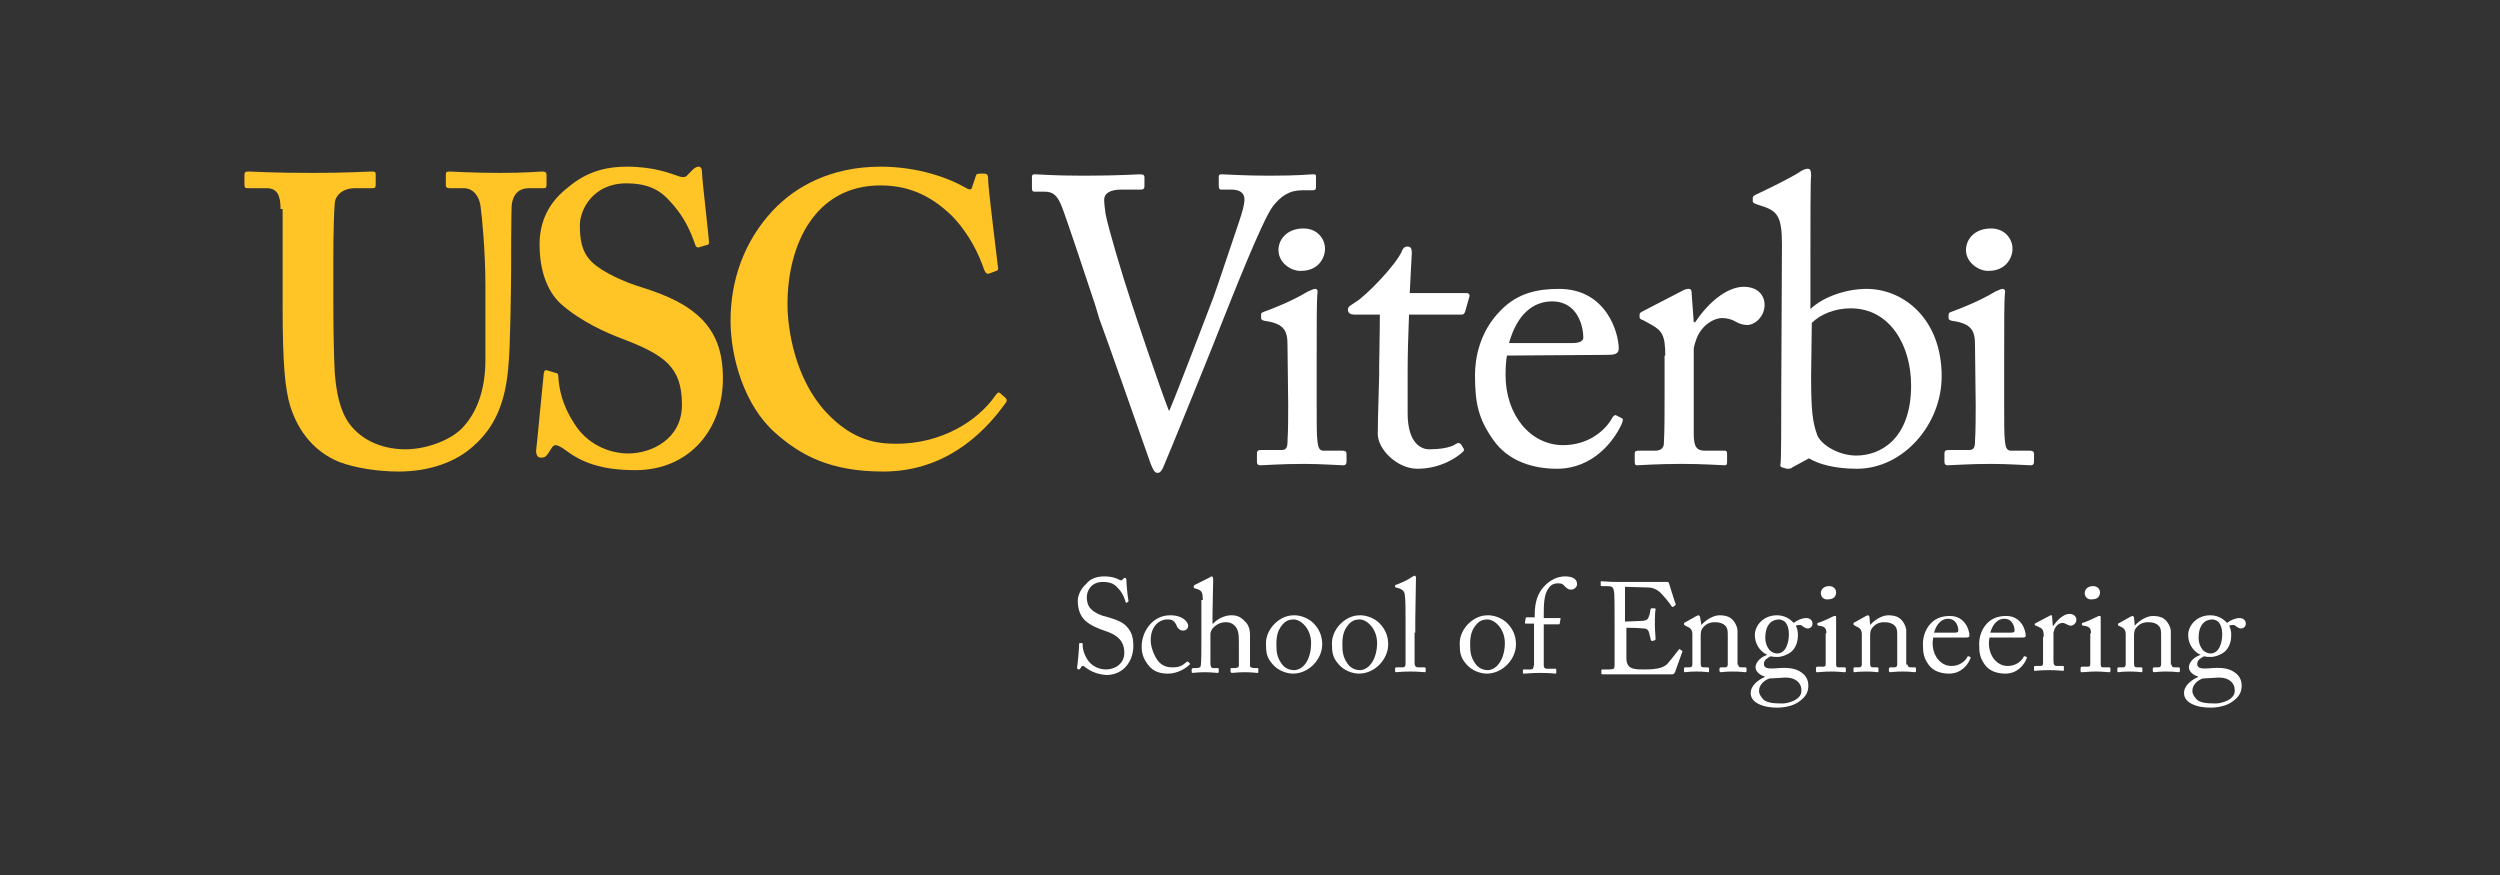 <?xml version="1.0" encoding="utf-8"?>
<!-- Generator: Adobe Illustrator 18.1.1, SVG Export Plug-In . SVG Version: 6.00 Build 0)  -->
<svg version="1.1" id="Layer_1" xmlns="http://www.w3.org/2000/svg" xmlns:xlink="http://www.w3.org/1999/xlink" x="0px" y="0px"
	 viewBox="0 0 360 126" enable-background="new 0 0 360 126" xml:space="preserve">
<rect x="0" y="0" width="360" height="126" fill="#333333" stroke="none"/>
<g>
	<path fill="#FFFFFF" d="M148.6,25.5c0-0.3,0.1-0.4,0.4-0.4c0.6,0,2.5,0.2,7.1,0.2c4.9,0,7.6-0.2,8.1-0.2c0.5,0,0.6,0.2,0.6,0.4v1.3
		c0,0.3-0.1,0.5-0.5,0.5h-2.8c-1.6,0-2.5,0.5-2.5,1.5c0,0.5,0.1,1.2,0.2,2c0.4,2.1,2.5,9.1,3.6,12.4c0.7,2.2,4.1,12.3,5.5,15.9h0.1
		c1.2-2.8,5.8-14.9,6.3-16.2c0.6-1.6,2.8-8.3,3.7-10.9c0.5-1.5,0.8-2.5,0.8-3.3c0-0.7-0.4-1.4-1.9-1.4h-1.5c-0.2,0-0.3-0.2-0.3-0.5
		v-1.3c0-0.3,0.1-0.4,0.4-0.4c0.5,0,3.2,0.2,6.9,0.2c4.3,0,5.8-0.2,6.3-0.2c0.4,0,0.4,0.1,0.4,0.4v1.5c0,0.2-0.1,0.4-0.4,0.4h-1.6
		c-1.9,0-3.1,0.9-4.2,2.3c-1.5,1.9-6.2,13.9-7.2,16.4c-0.7,1.9-8.3,20.6-8.6,21.2c-0.2,0.5-0.5,0.8-0.8,0.8c-0.5,0-0.7-0.6-1-1.3
		c-1.9-5.4-6.6-18.8-7.4-20.9l-0.6-2c-1.4-4.2-4.2-12.7-4.9-14.4c-0.6-1.4-1.2-1.9-2.4-1.9h-1.5c-0.2,0-0.3-0.2-0.3-0.4V25.5z"/>
	<path fill="#FFFFFF" d="M185.4,49.7c0-2-0.4-3.1-3.3-3.5c-0.4-0.1-0.5-0.2-0.5-0.4v-0.5c0-0.2,0.1-0.3,0.4-0.4
		c1.9-0.7,4.1-1.6,6.3-2.9c0.5-0.2,0.8-0.4,1.1-0.4c0.3,0,0.4,0.3,0.3,0.7c-0.1,1-0.1,4.7-0.1,9.6v6.4c0,2.3,0,4.4,0.1,5.1
		c0.1,1.1,0.3,1.5,0.9,1.5h2.7c0.5,0,0.6,0.2,0.6,0.5v1c0,0.4-0.1,0.6-0.5,0.6c-0.5,0-3.2-0.2-5.6-0.2c-3.4,0-5.7,0.2-6.3,0.2
		c-0.3,0-0.5-0.1-0.5-0.5v-1.2c0-0.4,0.2-0.5,0.6-0.5h2.9c0.6,0,0.9-0.2,0.9-1.2c0.1-1.8,0.1-3.6,0.1-5.3L185.4,49.7z"/>
	<path fill="#FFFFFF" d="M184.1,36c0-1.5,1.2-3.1,3.6-3.1c2.1,0,3.1,1.6,3.1,2.9c0,1.5-1.1,3.2-3.4,3.2
		C186,39.1,184.1,37.9,184.1,36"/>
	<path fill="#FFFFFF" d="M284.4,49.7c0-2-0.4-3.1-3.3-3.5c-0.4-0.1-0.5-0.2-0.5-0.4v-0.5c0-0.2,0.1-0.3,0.4-0.4
		c1.9-0.7,4.1-1.6,6.3-2.9c0.5-0.2,0.8-0.4,1.1-0.4c0.3,0,0.4,0.3,0.3,0.7c-0.1,1-0.1,4.7-0.1,9.6v6.4c0,2.3,0,4.4,0.1,5.1
		c0.1,1.1,0.3,1.5,0.9,1.5h2.7c0.5,0,0.6,0.2,0.6,0.5v1c0,0.4-0.1,0.6-0.5,0.6c-0.5,0-3.2-0.2-5.6-0.2c-3.4,0-5.7,0.2-6.3,0.2
		c-0.3,0-0.5-0.1-0.5-0.5v-1.2c0-0.4,0.2-0.5,0.6-0.5h2.9c0.6,0,0.9-0.2,0.9-1.2c0.1-1.8,0.1-3.6,0.1-5.3L284.4,49.7z"/>
	<path fill="#FFFFFF" d="M283.1,36c0-1.5,1.2-3.1,3.6-3.1c2.1,0,3.1,1.6,3.1,2.9c0,1.5-1.1,3.2-3.4,3.2
		C285.1,39.1,283.1,37.9,283.1,36"/>
	<path fill="#FFFFFF" d="M202.7,59.5c0,4.4,2,5.2,3.1,5.2c1.4,0,3.1-0.2,3.9-0.8c0.3-0.2,0.5-0.1,0.7,0.1l0.3,0.5
		c0.2,0.2,0.1,0.5-0.1,0.6c-0.6,0.6-3,2.4-6.5,2.4c-2.9,0-5.7-2.8-5.7-5c0-2.4,0.2-7.6,0.2-8.4v-1.3c0-1.1,0.1-5,0.1-7.5H195
		c-0.5,0-0.9-0.2-0.9-0.7c0-0.5,0.4-0.6,1.1-1.1c1.4-0.8,5.9-5.4,6.7-7.4c0.2-0.5,0.5-0.6,0.8-0.6c0.5,0,0.6,0.4,0.6,0.9l-0.3,5.8
		h8.2c0.3,0,0.5,0.3,0.4,0.5l-0.6,2.1c-0.1,0.3-0.2,0.5-0.5,0.5l-7.6,0c-0.1,2.7-0.2,5.5-0.2,8.2V59.5z"/>
	<path fill="#FFFFFF" d="M226.4,49.4c1.1,0,1.6-0.3,1.6-0.8c0-1.4-0.7-5.2-4.5-5.2c-2.6,0-5,1.7-6.2,6L226.4,49.4z M217,51.2
		c-0.1,0.5-0.2,1.5-0.2,2.8c0,5.8,3.6,10.1,8.3,10.1c3.6,0,6.1-2.1,7.1-4c0.1-0.2,0.4-0.4,0.5-0.3l0.8,0.4c0.2,0.1,0.3,0.2,0,0.9
		c-1.1,2.4-4.1,6.4-9.3,6.4c-3.3,0-7-1-9.2-4.2c-2.1-3-2.6-5.2-2.6-9.3c0-2.3,0.6-6.2,3.7-9.3c2.5-2.6,5.5-3.1,8.4-3.1
		c6.8,0,8.6,6.3,8.6,8.6c0,0.8-0.7,0.9-1.6,0.9L217,51.2z"/>
	<path fill="#FFFFFF" d="M239.8,51.2c0-3-0.5-3.6-2.1-4.5l-1.1-0.6c-0.3-0.1-0.5-0.2-0.5-0.4v-0.4c0-0.2,0.1-0.3,0.5-0.5l5.8-3
		c0.4-0.2,0.6-0.2,0.8-0.2c0.4,0,0.4,0.4,0.4,0.7l0.3,4.1h0.2c1.8-2.7,4.5-5.1,7-5.1c2,0,3,1.2,3,2.6c0,1.7-1.4,2.9-2.5,2.9
		c-0.6,0-1.2-0.2-1.7-0.5c-0.5-0.3-1.2-0.5-1.9-0.5c-0.9,0-2.5,0.6-3.5,2.5c-0.3,0.6-0.6,1.7-0.6,1.9v12.3c0,1.8,0.4,2.4,1.6,2.4
		h2.8c0.4,0,0.4,0.2,0.4,0.5v1.1c0,0.4-0.1,0.5-0.3,0.5c-0.4,0-3.1-0.2-6.2-0.2c-3.6,0-6.1,0.2-6.5,0.2c-0.2,0-0.3-0.1-0.3-0.6v-1
		c0-0.4,0.1-0.5,0.6-0.5h2.3c0.9,0,1.3-0.4,1.3-1.1c0.1-1.9,0.1-4,0.1-7V51.2z"/>
	<path fill="#FFFFFF" d="M260.8,54.2c0,4.9,0.2,6.6,0.9,8.5c0.6,1.4,3.1,2.9,5.6,2.9c3.5,0,7.9-2.4,7.9-10.1c0-5.7-3-11.1-8.7-11.1
		c-2.2,0-4.3,0.8-5.6,2.1L260.8,54.2z M256.6,35.2c0-3.9-0.6-4.8-2.8-5.5l-0.6-0.2c-0.6-0.2-0.8-0.3-0.8-0.5v-0.5
		c0-0.2,0.1-0.3,0.5-0.5c1.7-0.8,4.8-2.3,6.2-3.2c0.4-0.3,0.9-0.5,1.2-0.5c0.4,0,0.5,0.3,0.5,1c-0.1,0.5-0.1,7.2-0.1,12.4v6.8
		c1.9-1.8,5.2-2.9,8.1-2.9c5.2,0,10.8,4.2,10.8,12.6c0,6.9-5.5,13.3-12.2,13.3c-3.3,0-5.6-0.7-6.9-1.5l-2.4,1.3
		c-0.2,0.2-0.4,0.2-0.8,0.2l-0.7-0.2c-0.2-0.1-0.3-0.2-0.2-0.5c0.1-0.8,0.1-5.7,0.1-10L256.6,35.2z"/>
	<path fill="#FFC425" d="M40.4,30.1c0-2-0.5-3-2-3h-2.7c-0.4,0-0.5-0.1-0.5-0.5v-1.4c0-0.4,0.1-0.5,0.6-0.5c0.6,0,3.4,0.2,9.2,0.2
		c5,0,7.8-0.2,8.6-0.2c0.4,0,0.5,0.1,0.5,0.4v1.5c0,0.4-0.1,0.5-0.5,0.5h-2.5c-1.8,0-2.9,1.1-2.9,2.3c-0.1,0.7-0.2,4.3-0.2,7.7v7.4
		c0,3,0.1,7.2,0.2,9.1c0.2,2.7,0.7,5.5,2.1,7.4c2,2.7,5.2,3.7,8.1,3.7c2.7,0,6.1-1.1,8-2.9c2.3-2.3,3.5-5.7,3.5-10V41.1
		c0-4.8-0.5-10-0.7-11.4c-0.2-1.5-1.1-2.6-2.4-2.6h-2.1c-0.4,0-0.5-0.2-0.5-0.4v-1.5c0-0.4,0.1-0.5,0.5-0.5c0.6,0,3.3,0.2,7.3,0.2
		c3.7,0,5.6-0.2,6.1-0.2c0.5,0,0.6,0.2,0.6,0.5v1.4c0,0.4-0.1,0.5-0.4,0.5h-2.1c-2.1,0-2.4,1.7-2.5,2.3c-0.1,0.7-0.1,9-0.1,9.8
		c0,0.8-0.1,11.2-0.4,13.6c-0.4,4.9-1.8,8.6-5,11.4c-2.5,2.3-6.3,3.7-10.8,3.7c-2.9,0-6.3-0.5-8.6-1.4c-3.4-1.4-5.8-4.2-7-8
		c-0.8-2.6-1.1-6.5-1.1-14.3V30.1z"/>
	<path fill="#FFC425" d="M80,53.7c0.2,0,0.4,0.1,0.4,0.5c0.1,1.9,0.6,4.2,2.3,6.8c1.8,2.9,4.9,4.3,7.8,4.3c3.2,0,7.7-2,7.7-7
		c0-5.5-2.5-7.2-8.8-9.6c-1.9-0.7-5.8-2.4-8.7-5c-2-1.9-3-4.9-3-8.5c0-3.3,1.3-6.1,4.2-8.3c2.4-2,5-2.9,8.4-2.9c3.9,0,6.3,1,7.5,1.4
		c0.6,0.2,1,0.1,1.2-0.2l0.8-0.8c0.2-0.2,0.5-0.4,0.8-0.4c0.4,0,0.5,0.4,0.5,1c0,0.9,1,9.3,1,9.9c0,0.2-0.1,0.4-0.4,0.4l-1,0.3
		c-0.2,0.1-0.5,0-0.6-0.4c-0.6-1.7-1.5-4-3.7-6.3c-1.5-1.7-3.4-2.5-6.2-2.5c-4.8,0-6.7,3.8-6.7,6c0,2,0.2,3.8,1.7,5.3
		c1.5,1.5,4.9,3,7.3,3.7c3.4,1.1,6.3,2.3,8.6,4.6c1.9,2,3,4.5,3,8.5c0,7.3-4.8,13.2-12.6,13.2c-4.9,0-7.7-1.1-10.1-2.9
		c-0.7-0.5-1.1-0.7-1.4-0.7c-0.4,0-0.6,0.5-1,1.1c-0.4,0.6-0.6,0.7-1.1,0.7c-0.5,0-0.7-0.4-0.7-1c0.1-0.7,1-10.3,1.1-11.1
		c0.1-0.4,0.1-0.5,0.4-0.5L80,53.7z"/>
	<path fill="#FFC425" d="M144.8,57.3c0.2,0.2,0.2,0.4,0.1,0.6c-3.6,5.1-9.3,10-17.7,10c-7.6,0-11.9-2.3-15.6-5.6
		c-4.4-3.9-6.4-10.8-6.4-16.1c0-5.8,1.9-11.4,6.1-15.9c3.2-3.4,8.3-6.3,15.5-6.3c5.5,0,9.9,1.7,12,2.9c0.8,0.5,1.1,0.5,1.2,0
		l0.5-1.5c0.1-0.4,0.2-0.4,1-0.4c0.7,0,0.8,0.1,0.8,1c0,1.1,1.2,10.6,1.4,12.4c0.1,0.4,0,0.5-0.2,0.6l-1.1,0.4
		c-0.3,0.1-0.5-0.1-0.7-0.6c-0.7-2.1-2.1-5.1-4.6-7.7c-2.6-2.5-5.7-4.4-10.3-4.4c-9.5,0-13.4,8.6-13.4,17.1c0,3.7,1.1,10.7,5.5,15.5
		c3.9,4.2,7.4,4.6,10.2,4.6c6.5,0,11.7-3.3,14.2-6.9c0.3-0.4,0.5-0.6,0.7-0.4L144.8,57.3z"/>
</g>
<g>
	<path fill="#FFFFFF" d="M156.3,96.1c-0.2-0.2-0.3-0.2-0.4-0.2c-0.1,0-0.2,0.1-0.3,0.3c-0.1,0.2-0.2,0.2-0.3,0.2
		c-0.1,0-0.2-0.1-0.2-0.3c0.1-0.5,0.3-2.9,0.3-3.4c0-0.1,0.1-0.1,0.1-0.1l0.3,0c0.1,0,0.1,0,0.1,0.2c0,0.6,0.1,1.2,0.7,2.2
		c0.6,0.9,1.6,1.4,2.7,1.4c1.1,0,2.6-0.7,2.6-2.4c0-2-1.4-2.7-2.9-3.2c-0.6-0.2-2-0.7-2.8-1.5c-0.6-0.6-1-1.5-1-2.8
		c0-0.9,0.6-1.9,1.2-2.4C157,83.3,158,83,159,83c1.1,0,1.9,0.3,2.2,0.5c0.2,0.1,0.3,0.1,0.4,0l0.2-0.2c0.1-0.1,0.2-0.1,0.2-0.1
		c0.1,0,0.2,0.2,0.2,0.3c0,0.7,0.2,2.6,0.3,3c0,0.1,0,0.1-0.1,0.2l-0.2,0.1c-0.1,0-0.1,0-0.1-0.1c-0.2-0.6-0.4-1.3-1.2-2.1
		c-0.5-0.6-1.2-0.8-2.1-0.8c-1.7,0-2.3,1.3-2.3,2.2c0,0.5,0.1,1.2,0.6,1.7c0.6,0.6,1.6,1,2.2,1.1c1.3,0.4,2.4,0.7,3.1,1.6
		c0.5,0.6,0.8,1.3,0.8,2.6c0,2.2-1.4,4.2-3.9,4.2C158,97.1,157.1,96.7,156.3,96.1z"/>
	<path fill="#FFFFFF" d="M165.7,92.2c0,1,0.5,2.2,1,2.9c0.6,0.8,1.4,1,2.1,1c1,0,1.4-0.2,2.1-0.8c0,0,0.1-0.1,0.2,0l0.2,0.2
		c0.1,0.1,0.1,0.1,0,0.2c-0.6,0.6-1.8,1.3-3.1,1.3c-1,0-2.1-0.2-2.9-1.3c-0.7-0.9-0.9-1.7-0.9-2.6c0-2.2,1.6-4.5,4.1-4.5
		c2,0,2.6,1.1,2.6,1.5c0,0.4-0.3,0.7-0.7,0.7c-0.4,0-0.8-0.2-1-0.8c-0.4-0.8-0.8-0.8-1.3-0.8C166.9,89.2,165.7,90.2,165.7,92.2z"/>
	<path fill="#FFFFFF" d="M173.2,86.4c0-1.2-0.2-1.4-0.9-1.6l-0.3-0.1c-0.1,0-0.1-0.1-0.1-0.1v-0.2c0-0.1,0.1-0.1,0.2-0.2l2-1
		c0.2-0.1,0.3-0.2,0.4-0.2c0.1,0,0.2,0.2,0.2,0.5c0,0.3-0.1,4.2-0.1,5.1v1.2h0.1c0.7-0.8,1.8-1.2,2.6-1.2c0.8,0,1.3,0.2,1.9,0.8
		c0.9,0.8,0.8,1.8,0.8,2.8v1.1c0,1.1,0,2.2,0,2.6c0,0.2,0.3,0.3,0.7,0.3h0.3c0.2,0,0.2,0,0.2,0.2v0.3c0,0.2,0,0.2-0.2,0.2
		c-0.1,0-0.7-0.1-1.8-0.1c-0.9,0-1.6,0.1-1.8,0.1c-0.1,0-0.2-0.1-0.2-0.2v-0.3c0-0.1,0-0.2,0.1-0.2h0.4c0.3,0,0.7,0,0.7-0.4
		c0-0.3,0-1.3,0-1.9v-1.5c0-1.1-0.1-1.8-0.6-2.3c-0.4-0.4-0.8-0.5-1.3-0.5c-0.6,0-1.2,0.2-1.8,0.8c-0.2,0.2-0.4,0.6-0.4,0.9v4.1
		c0,0.6,0.1,0.8,0.4,0.8h0.6c0.1,0,0.2,0,0.2,0.2v0.3c0,0.1,0,0.2-0.2,0.2c-0.2,0-0.9-0.1-1.8-0.1c-0.9,0-1.7,0.1-1.8,0.1
		c-0.1,0-0.1-0.1-0.1-0.2v-0.3c0-0.1,0.1-0.2,0.3-0.2h0.4c0.3,0,0.6-0.1,0.6-0.3c0.1-0.4,0.1-2.5,0.1-3.7V86.4z"/>
	<path fill="#FFFFFF" d="M183.3,95.7c-0.9-1-1-1.7-1-3.1c0-1,0.5-2.2,1.6-3.1c1-0.8,1.9-0.9,2.5-0.9c1,0,2.1,0.5,2.7,1.1
		c0.9,0.9,1.3,1.9,1.3,3.1c0,2.1-1.9,4.2-4.2,4.2C185.3,97,184.1,96.6,183.3,95.7z M188.8,92.6c0-2.1-1.5-3.4-2.5-3.4
		c-0.5,0-1,0.1-1.5,0.6c-0.7,0.8-1,1.5-1,3c0,1.1,0.1,1.8,0.7,2.7c0.4,0.6,1,1,1.9,1C187.9,96.4,188.8,94.7,188.8,92.6z"/>
	<path fill="#FFFFFF" d="M192.8,95.7c-0.9-1-1-1.7-1-3.1c0-1,0.5-2.2,1.6-3.1c1-0.8,1.9-0.9,2.5-0.9c1,0,2.1,0.5,2.7,1.1
		c0.9,0.9,1.3,1.9,1.3,3.1c0,2.1-1.9,4.2-4.2,4.2C194.8,97,193.6,96.6,192.8,95.7z M198.3,92.6c0-2.1-1.5-3.4-2.5-3.4
		c-0.5,0-1,0.1-1.5,0.6c-0.7,0.8-1,1.5-1,3c0,1.1,0.1,1.8,0.7,2.7c0.4,0.6,1,1,1.9,1C197.3,96.4,198.3,94.7,198.3,92.6z"/>
	<path fill="#FFFFFF" d="M203.7,91.1c0,1,0,3.9,0,4.4c0,0.3,0.1,0.6,0.5,0.6h0.9c0.2,0,0.2,0.1,0.2,0.2v0.3c0,0.1,0,0.2-0.1,0.2
		c-0.1,0-1-0.1-2.1-0.1c-1.2,0-2,0.1-2.1,0.1c-0.1,0-0.1-0.1-0.1-0.2v-0.3c0-0.1,0-0.2,0.2-0.2h0.9c0.2,0,0.4-0.1,0.4-0.5
		c0-0.6,0-3.9,0-5v-1.2c0-1.3,0-3.1-0.1-3.6c0-0.6-0.3-0.9-0.9-1.1l-0.4-0.1c-0.1,0-0.1-0.1-0.1-0.1v-0.2c0-0.1,0.1-0.1,0.2-0.1
		c0.7-0.3,1.5-0.6,2.2-1.1c0.2-0.1,0.3-0.2,0.4-0.2c0.1,0,0.2,0.1,0.2,0.3c0,1-0.1,5-0.1,6V91.1z"/>
	<path fill="#FFFFFF" d="M211.2,95.7c-0.9-1-1-1.7-1-3.1c0-1,0.5-2.2,1.6-3.1c1-0.8,1.9-0.9,2.5-0.9c1,0,2.1,0.5,2.7,1.1
		c0.9,0.9,1.3,1.9,1.3,3.1c0,2.1-1.9,4.2-4.2,4.2C213.2,97,212,96.6,211.2,95.7z M216.7,92.6c0-2.1-1.5-3.4-2.5-3.4
		c-0.5,0-1,0.1-1.5,0.6c-0.7,0.8-1,1.5-1,3c0,1.1,0.1,1.8,0.7,2.7c0.4,0.6,1,1,1.9,1C215.7,96.4,216.7,94.7,216.7,92.6z"/>
	<path fill="#FFFFFF" d="M221,89.8h-1.3c-0.1,0-0.1,0-0.1-0.2l0.1-0.6c0-0.1,0.1-0.1,0.2-0.1h1.1v-0.4c0-1.9,0.5-3.1,1.3-4
		c1-1.1,2.1-1.5,3.1-1.5c0.9,0,1.7,0.3,1.7,1.1c0,0.5-0.5,0.8-0.8,0.8c-0.2,0-0.4,0-0.5-0.1c-0.2-0.1-0.4-0.3-0.5-0.4
		c-0.2-0.3-0.5-0.4-0.9-0.4c-0.5,0-1,0.1-1.4,0.7c-0.7,0.9-0.7,2.5-0.7,3.9v0.4h2.3c0.1,0,0.2,0.1,0.1,0.2l-0.1,0.6
		c0,0.1-0.1,0.1-0.2,0.1h-2.1v1.7c0,2.2,0,4,0,4.2c0,0.3,0.1,0.5,0.5,0.5h1.1c0.2,0,0.2,0,0.2,0.2v0.3c0,0.2,0,0.2-0.1,0.2
		c-0.1,0-0.8-0.1-2.3-0.1c-1,0-2,0.1-2.2,0.1c-0.1,0-0.2,0-0.2-0.1v-0.4c0-0.1,0-0.1,0.2-0.1h0.9c0.4,0,0.4-0.2,0.5-0.7v-3.6V89.8z"
		/>
	<path fill="#FFFFFF" d="M234.2,89.5c0.2,0,2.2-0.1,2.4-0.1c0.6-0.1,0.7-0.2,0.9-0.8c0.1-0.2,0.1-0.6,0.2-0.9c0-0.1,0.1-0.1,0.1-0.1
		l0.5,0c0.1,0,0.1,0.1,0.1,0.2c-0.1,0.3-0.1,1.9-0.1,2.2c0,0.7,0.1,1.6,0.1,2c0,0.1,0,0.1-0.1,0.2l-0.4,0.1c-0.1,0-0.1,0-0.2-0.2
		c0-0.2-0.2-0.7-0.2-0.9c-0.1-0.4-0.3-0.7-0.8-0.7c-0.9-0.1-2.2-0.1-2.5-0.1v1.2c0,1,0,2.9,0,3.2c0,1,0.5,1.4,1.1,1.5
		c0.4,0.1,0.9,0.1,1.4,0.1c0.3,0,1.3,0,1.7-0.1c0.3,0,1.2-0.2,1.7-0.7c0.2-0.2,1.3-1.6,1.6-2c0.1-0.1,0.1-0.2,0.2-0.1l0.3,0.2
		c0.1,0.1,0.1,0.1,0,0.3l-1,2.8c-0.1,0.2-0.2,0.3-0.4,0.3c-0.1,0-0.5,0-1.7,0c-1.1,0-3,0-5.9,0c-0.7,0-1.2,0-1.6,0
		c-0.4,0-0.6,0-0.8,0c-0.1,0-0.2,0-0.2-0.1v-0.5c0-0.1,0.1-0.1,0.2-0.1h0.8c0.9,0,0.9-0.1,0.9-0.8v-4.5v-1.9c0-1.6,0-4-0.1-4.1
		c-0.1-0.6-0.3-0.7-1-0.7h-0.7c-0.1,0-0.2,0-0.2-0.1v-0.5c0-0.1,0-0.1,0.1-0.1c0.4,0,1.1,0.1,2.3,0.1h0.8c1.9,0,3.8,0,5.6,0
		c0.3,0,0.7,0,0.8,0s0.1,0,0.2,0.1c0.1,0.3,0.9,2.9,1,3.1c0,0.1,0,0.1-0.1,0.2l-0.3,0.2c-0.1,0-0.1,0-0.2-0.1c0-0.1-1.4-1.9-1.9-2.2
		c-0.4-0.3-0.9-0.5-1.4-0.5l-3.4-0.1V89.5z"/>
	<path fill="#FFFFFF" d="M250.3,95.7c0,0.3,0.2,0.4,0.4,0.4h0.6c0.2,0,0.2,0.1,0.2,0.2v0.3c0,0.1,0,0.2-0.2,0.2
		c-0.1,0-0.7-0.1-1.8-0.1c-1,0-1.6,0.1-1.7,0.1c-0.1,0-0.2-0.1-0.2-0.2v-0.3c0-0.1,0.1-0.2,0.2-0.2h0.6c0.2,0,0.4-0.1,0.4-0.4
		c0-0.5,0-1.1,0-1.6v-2.5c0-0.8,0-1.3-0.6-1.7c-0.5-0.3-0.9-0.3-1.4-0.3c-0.3,0-1,0.1-1.5,0.7c-0.4,0.4-0.4,0.9-0.4,1.3v3.9
		c0,0.5,0.1,0.6,0.5,0.6h0.5c0.2,0,0.2,0.1,0.2,0.2v0.3c0,0.1,0,0.2-0.1,0.2c-0.1,0-0.6-0.1-1.7-0.1c-1,0-1.6,0.1-1.7,0.1
		c-0.1,0-0.1-0.1-0.1-0.2v-0.3c0-0.1,0-0.2,0.2-0.2h0.6c0.2,0,0.4-0.1,0.4-0.4v-4.4c0-0.6-0.3-0.9-0.8-1.1l-0.2-0.1
		c-0.1-0.1-0.2-0.1-0.2-0.2v-0.1c0-0.1,0.1-0.2,0.2-0.2l1.6-0.9c0.2-0.1,0.3-0.1,0.3-0.1c0.1,0,0.1,0.1,0.2,0.2L245,90h0
		c0.6-0.7,1.7-1.4,2.6-1.4c0.6,0,1.2,0.1,1.6,0.4c0.6,0.4,1,1.3,1,1.8V95.7z"/>
	<path fill="#FFFFFF" d="M253.1,101.3c-0.7-0.4-1-0.9-1-1.5c0-1.1,1.1-1.9,2-2.3v-0.1c-0.8-0.2-1.3-0.8-1.3-1.3c0-0.9,1-1.6,1.7-1.8
		v0c-0.7-0.3-1.8-1.2-1.8-2.9c0-1.2,1.1-2.8,3.2-2.8c1.4,0,2.2,0.9,2.4,1.1c0.5-0.4,1.2-0.7,1.8-0.7c0.6,0,0.9,0.4,0.9,0.8
		c0,0.4-0.3,0.7-0.7,0.7c-0.3,0-0.5-0.2-0.7-0.3c-0.1-0.1-0.2-0.2-0.4-0.2c-0.1,0-0.4,0-0.6,0.1c0.2,0.4,0.3,0.8,0.3,1.4
		c0,0.7-0.2,1.5-0.7,2.1c-0.5,0.6-1.6,1-2.2,1c-0.4,0-0.7,0-1-0.1c-0.4,0.2-1,0.5-1,1.1c0,0.8,1,0.7,2.2,0.6
		c1.6-0.1,2.5,0.1,3.3,0.7c0.8,0.6,0.9,1.4,0.9,1.8c0,0.9-0.3,1.6-1.3,2.3c-0.5,0.4-1.6,0.9-3.2,0.9
		C255.1,101.9,254,101.8,253.1,101.3z M259.4,99.4c0-1.1-0.9-2-2.8-1.8l-1.8,0.1c-0.6,0.2-1.5,0.8-1.5,1.8c0,0.5,0.4,1,0.7,1.3
		c0.6,0.4,1.3,0.5,2.7,0.5C257.4,101.3,259.5,100.8,259.4,99.4z M257.6,91.3c0-0.8-0.2-1.3-0.5-1.7c-0.2-0.2-0.6-0.4-0.9-0.4
		c-0.4,0-0.9,0.1-1.3,0.5c-0.6,0.6-0.7,1.5-0.7,2.2c0,0.6,0.2,1.2,0.6,1.7c0.3,0.3,0.7,0.5,1.1,0.5
		C257.2,94.1,257.6,92.5,257.6,91.3z"/>
	<path fill="#FFFFFF" d="M263,91.2c0-0.6-0.1-1-1.1-1.1c-0.1,0-0.2-0.1-0.2-0.1v-0.2c0-0.1,0-0.1,0.1-0.1c0.6-0.2,1.3-0.5,2.1-0.9
		c0.2-0.1,0.2-0.1,0.4-0.1c0.1,0,0.1,0.1,0.1,0.2c0,0.3,0,1.5,0,3.1V94c0,0.7,0,1.4,0,1.6c0,0.4,0.1,0.5,0.3,0.5h0.9
		c0.2,0,0.2,0.1,0.2,0.2v0.3c0,0.1,0,0.2-0.2,0.2c-0.2,0-1-0.1-1.8-0.1c-1.1,0-1.8,0.1-2.1,0.1c-0.1,0-0.2,0-0.2-0.2v-0.4
		c0-0.1,0.1-0.2,0.2-0.2h0.9c0.2,0,0.3-0.1,0.3-0.4c0-0.6,0-1.2,0-1.7V91.2z M262.2,85.4c0-0.5,0.4-1,1.2-1c0.7,0,1,0.5,1,0.9
		c0,0.5-0.3,1-1.1,1C262.8,86.4,262.2,86.1,262.2,85.4z"/>
	<path fill="#FFFFFF" d="M274.7,95.7c0,0.3,0.2,0.4,0.4,0.4h0.6c0.2,0,0.2,0.1,0.2,0.2v0.3c0,0.1,0,0.2-0.2,0.2
		c-0.1,0-0.7-0.1-1.8-0.1c-1,0-1.6,0.1-1.7,0.1c-0.1,0-0.2-0.1-0.2-0.2v-0.3c0-0.1,0.1-0.2,0.2-0.2h0.6c0.2,0,0.4-0.1,0.4-0.4
		c0-0.5,0-1.1,0-1.6v-2.5c0-0.8,0-1.3-0.6-1.7c-0.5-0.3-0.9-0.3-1.4-0.3c-0.3,0-1,0.1-1.5,0.7c-0.4,0.4-0.4,0.9-0.4,1.3v3.9
		c0,0.5,0.1,0.6,0.5,0.6h0.5c0.2,0,0.2,0.1,0.2,0.2v0.3c0,0.1,0,0.2-0.1,0.2c-0.1,0-0.6-0.1-1.7-0.1c-1,0-1.6,0.1-1.7,0.1
		c-0.1,0-0.1-0.1-0.1-0.2v-0.3c0-0.1,0-0.2,0.2-0.2h0.6c0.2,0,0.4-0.1,0.4-0.4v-4.4c0-0.6-0.3-0.9-0.8-1.1l-0.2-0.1
		c-0.1-0.1-0.2-0.1-0.2-0.2v-0.1c0-0.1,0.1-0.2,0.2-0.2l1.6-0.9c0.2-0.1,0.3-0.1,0.3-0.1c0.1,0,0.1,0.1,0.2,0.2l0.1,1.2h0
		c0.6-0.7,1.7-1.4,2.6-1.4c0.6,0,1.2,0.1,1.6,0.4c0.6,0.4,1,1.3,1,1.8V95.7z"/>
	<path fill="#FFFFFF" d="M278.4,91.7c0,0.2-0.1,0.5-0.1,0.9c0,1.9,1.2,3.3,2.7,3.3c1.2,0,2-0.7,2.3-1.3c0-0.1,0.1-0.1,0.2-0.1
		l0.2,0.1c0.1,0,0.1,0.1,0,0.3c-0.3,0.8-1.3,2.1-3,2.1c-1.1,0-2.3-0.3-3-1.3c-0.7-1-0.8-1.7-0.8-3c0-0.7,0.2-2,1.2-3
		c0.8-0.8,1.8-1,2.7-1c2.2,0,2.8,2.1,2.8,2.8c0,0.3-0.2,0.3-0.5,0.3H278.4z M281.5,91.1c0.4,0,0.5-0.1,0.5-0.3
		c0-0.4-0.2-1.7-1.5-1.7c-0.8,0-1.6,0.6-2,2H281.5z"/>
	<path fill="#FFFFFF" d="M286.5,91.7c0,0.2-0.1,0.5-0.1,0.9c0,1.9,1.2,3.3,2.7,3.3c1.2,0,2-0.7,2.3-1.3c0-0.1,0.1-0.1,0.2-0.1
		l0.2,0.1c0.1,0,0.1,0.1,0,0.3c-0.3,0.8-1.3,2.1-3,2.1c-1.1,0-2.3-0.3-3-1.3c-0.7-1-0.8-1.7-0.8-3c0-0.7,0.2-2,1.2-3
		c0.8-0.8,1.8-1,2.7-1c2.2,0,2.8,2.1,2.8,2.8c0,0.3-0.2,0.3-0.5,0.3H286.5z M289.6,91.1c0.4,0,0.5-0.1,0.5-0.3
		c0-0.4-0.2-1.7-1.5-1.7c-0.8,0-1.6,0.6-2,2H289.6z"/>
	<path fill="#FFFFFF" d="M294.3,91.7c0-1-0.2-1.2-0.7-1.4l-0.4-0.2c-0.1,0-0.2-0.1-0.2-0.1v-0.1c0-0.1,0-0.1,0.2-0.2l1.9-1
		c0.1-0.1,0.2-0.1,0.3-0.1c0.1,0,0.1,0.1,0.1,0.2l0.1,1.3h0.1c0.6-0.9,1.5-1.7,2.3-1.7c0.6,0,1,0.4,1,0.8c0,0.6-0.5,0.9-0.8,0.9
		c-0.2,0-0.4-0.1-0.6-0.2c-0.2-0.1-0.4-0.2-0.6-0.2c-0.3,0-0.8,0.2-1.1,0.8c-0.1,0.2-0.2,0.6-0.2,0.6v4c0,0.6,0.1,0.8,0.5,0.8h0.9
		c0.1,0,0.1,0.1,0.1,0.2v0.3c0,0.1,0,0.2-0.1,0.2c-0.1,0-1-0.1-2-0.1c-1.2,0-2,0.1-2.1,0.1c-0.1,0-0.1,0-0.1-0.2v-0.3
		c0-0.1,0-0.2,0.2-0.2h0.7c0.3,0,0.4-0.1,0.4-0.4c0-0.6,0-1.3,0-2.3V91.7z"/>
	<path fill="#FFFFFF" d="M301.1,91.2c0-0.6-0.1-1-1.1-1.1c-0.1,0-0.2-0.1-0.2-0.1v-0.2c0-0.1,0-0.1,0.1-0.1c0.6-0.2,1.3-0.5,2.1-0.9
		c0.2-0.1,0.2-0.1,0.4-0.1c0.1,0,0.1,0.1,0.1,0.2c0,0.3,0,1.5,0,3.1V94c0,0.7,0,1.4,0,1.6c0,0.4,0.1,0.5,0.3,0.5h0.9
		c0.2,0,0.2,0.1,0.2,0.2v0.3c0,0.1,0,0.2-0.2,0.2c-0.2,0-1-0.1-1.8-0.1c-1.1,0-1.8,0.1-2.1,0.1c-0.1,0-0.2,0-0.2-0.2v-0.4
		c0-0.1,0.1-0.2,0.2-0.2h0.9c0.2,0,0.3-0.1,0.3-0.4c0-0.6,0-1.2,0-1.7V91.2z M300.2,85.4c0-0.5,0.4-1,1.2-1c0.7,0,1,0.5,1,0.9
		c0,0.5-0.3,1-1.1,1C300.8,86.4,300.2,86.1,300.2,85.4z"/>
	<path fill="#FFFFFF" d="M312.7,95.7c0,0.3,0.2,0.4,0.4,0.4h0.6c0.2,0,0.2,0.1,0.2,0.2v0.3c0,0.1,0,0.2-0.2,0.2
		c-0.1,0-0.7-0.1-1.8-0.1c-1,0-1.6,0.1-1.7,0.1c-0.1,0-0.2-0.1-0.2-0.2v-0.3c0-0.1,0.1-0.2,0.2-0.2h0.6c0.2,0,0.4-0.1,0.4-0.4
		c0-0.5,0-1.1,0-1.6v-2.5c0-0.8,0-1.3-0.6-1.7c-0.5-0.3-0.9-0.3-1.4-0.3c-0.3,0-1,0.1-1.5,0.7c-0.4,0.4-0.4,0.9-0.4,1.3v3.9
		c0,0.5,0.1,0.6,0.5,0.6h0.5c0.2,0,0.2,0.1,0.2,0.2v0.3c0,0.1,0,0.2-0.1,0.2c-0.1,0-0.6-0.1-1.7-0.1c-1,0-1.6,0.1-1.7,0.1
		c-0.1,0-0.1-0.1-0.1-0.2v-0.3c0-0.1,0-0.2,0.2-0.2h0.6c0.2,0,0.4-0.1,0.4-0.4v-4.4c0-0.6-0.3-0.9-0.8-1.1l-0.2-0.1
		C305,90.1,305,90,305,90v-0.1c0-0.1,0.1-0.2,0.2-0.2l1.6-0.9c0.2-0.1,0.3-0.1,0.3-0.1c0.1,0,0.1,0.1,0.2,0.2l0.1,1.2h0
		c0.6-0.7,1.7-1.4,2.6-1.4c0.6,0,1.2,0.1,1.6,0.4c0.6,0.4,1,1.3,1,1.8V95.7z"/>
	<path fill="#FFFFFF" d="M315.5,101.3c-0.7-0.4-1-0.9-1-1.5c0-1.1,1.1-1.9,2-2.3v-0.1c-0.8-0.2-1.3-0.8-1.3-1.3c0-0.9,1-1.6,1.7-1.8
		v0c-0.7-0.3-1.8-1.2-1.8-2.9c0-1.2,1.1-2.8,3.2-2.8c1.4,0,2.2,0.9,2.4,1.1c0.5-0.4,1.2-0.7,1.8-0.7c0.6,0,0.9,0.4,0.9,0.8
		c0,0.4-0.3,0.7-0.7,0.7c-0.3,0-0.5-0.2-0.7-0.3c-0.1-0.1-0.2-0.2-0.4-0.2c-0.1,0-0.4,0-0.6,0.1c0.2,0.4,0.3,0.8,0.3,1.4
		c0,0.7-0.2,1.5-0.7,2.1c-0.5,0.6-1.6,1-2.2,1c-0.4,0-0.7,0-1-0.1c-0.4,0.2-1,0.5-1,1.1c0,0.8,1,0.7,2.2,0.6
		c1.6-0.1,2.5,0.1,3.3,0.7c0.8,0.6,0.9,1.4,0.9,1.8c0,0.9-0.3,1.6-1.3,2.3c-0.5,0.4-1.6,0.9-3.2,0.9
		C317.5,101.9,316.4,101.8,315.5,101.3z M321.8,99.4c0-1.1-0.9-2-2.8-1.8l-1.8,0.1c-0.6,0.2-1.5,0.8-1.5,1.8c0,0.5,0.4,1,0.7,1.3
		c0.6,0.4,1.3,0.5,2.7,0.5C319.8,101.3,321.9,100.8,321.8,99.4z M320,91.3c0-0.8-0.2-1.3-0.5-1.7c-0.2-0.2-0.6-0.4-0.9-0.4
		c-0.4,0-0.9,0.1-1.3,0.5c-0.6,0.6-0.7,1.5-0.7,2.2c0,0.6,0.2,1.2,0.6,1.7c0.3,0.3,0.7,0.5,1.1,0.5C319.6,94.1,320,92.5,320,91.3z"
		/>
</g>
</svg>
